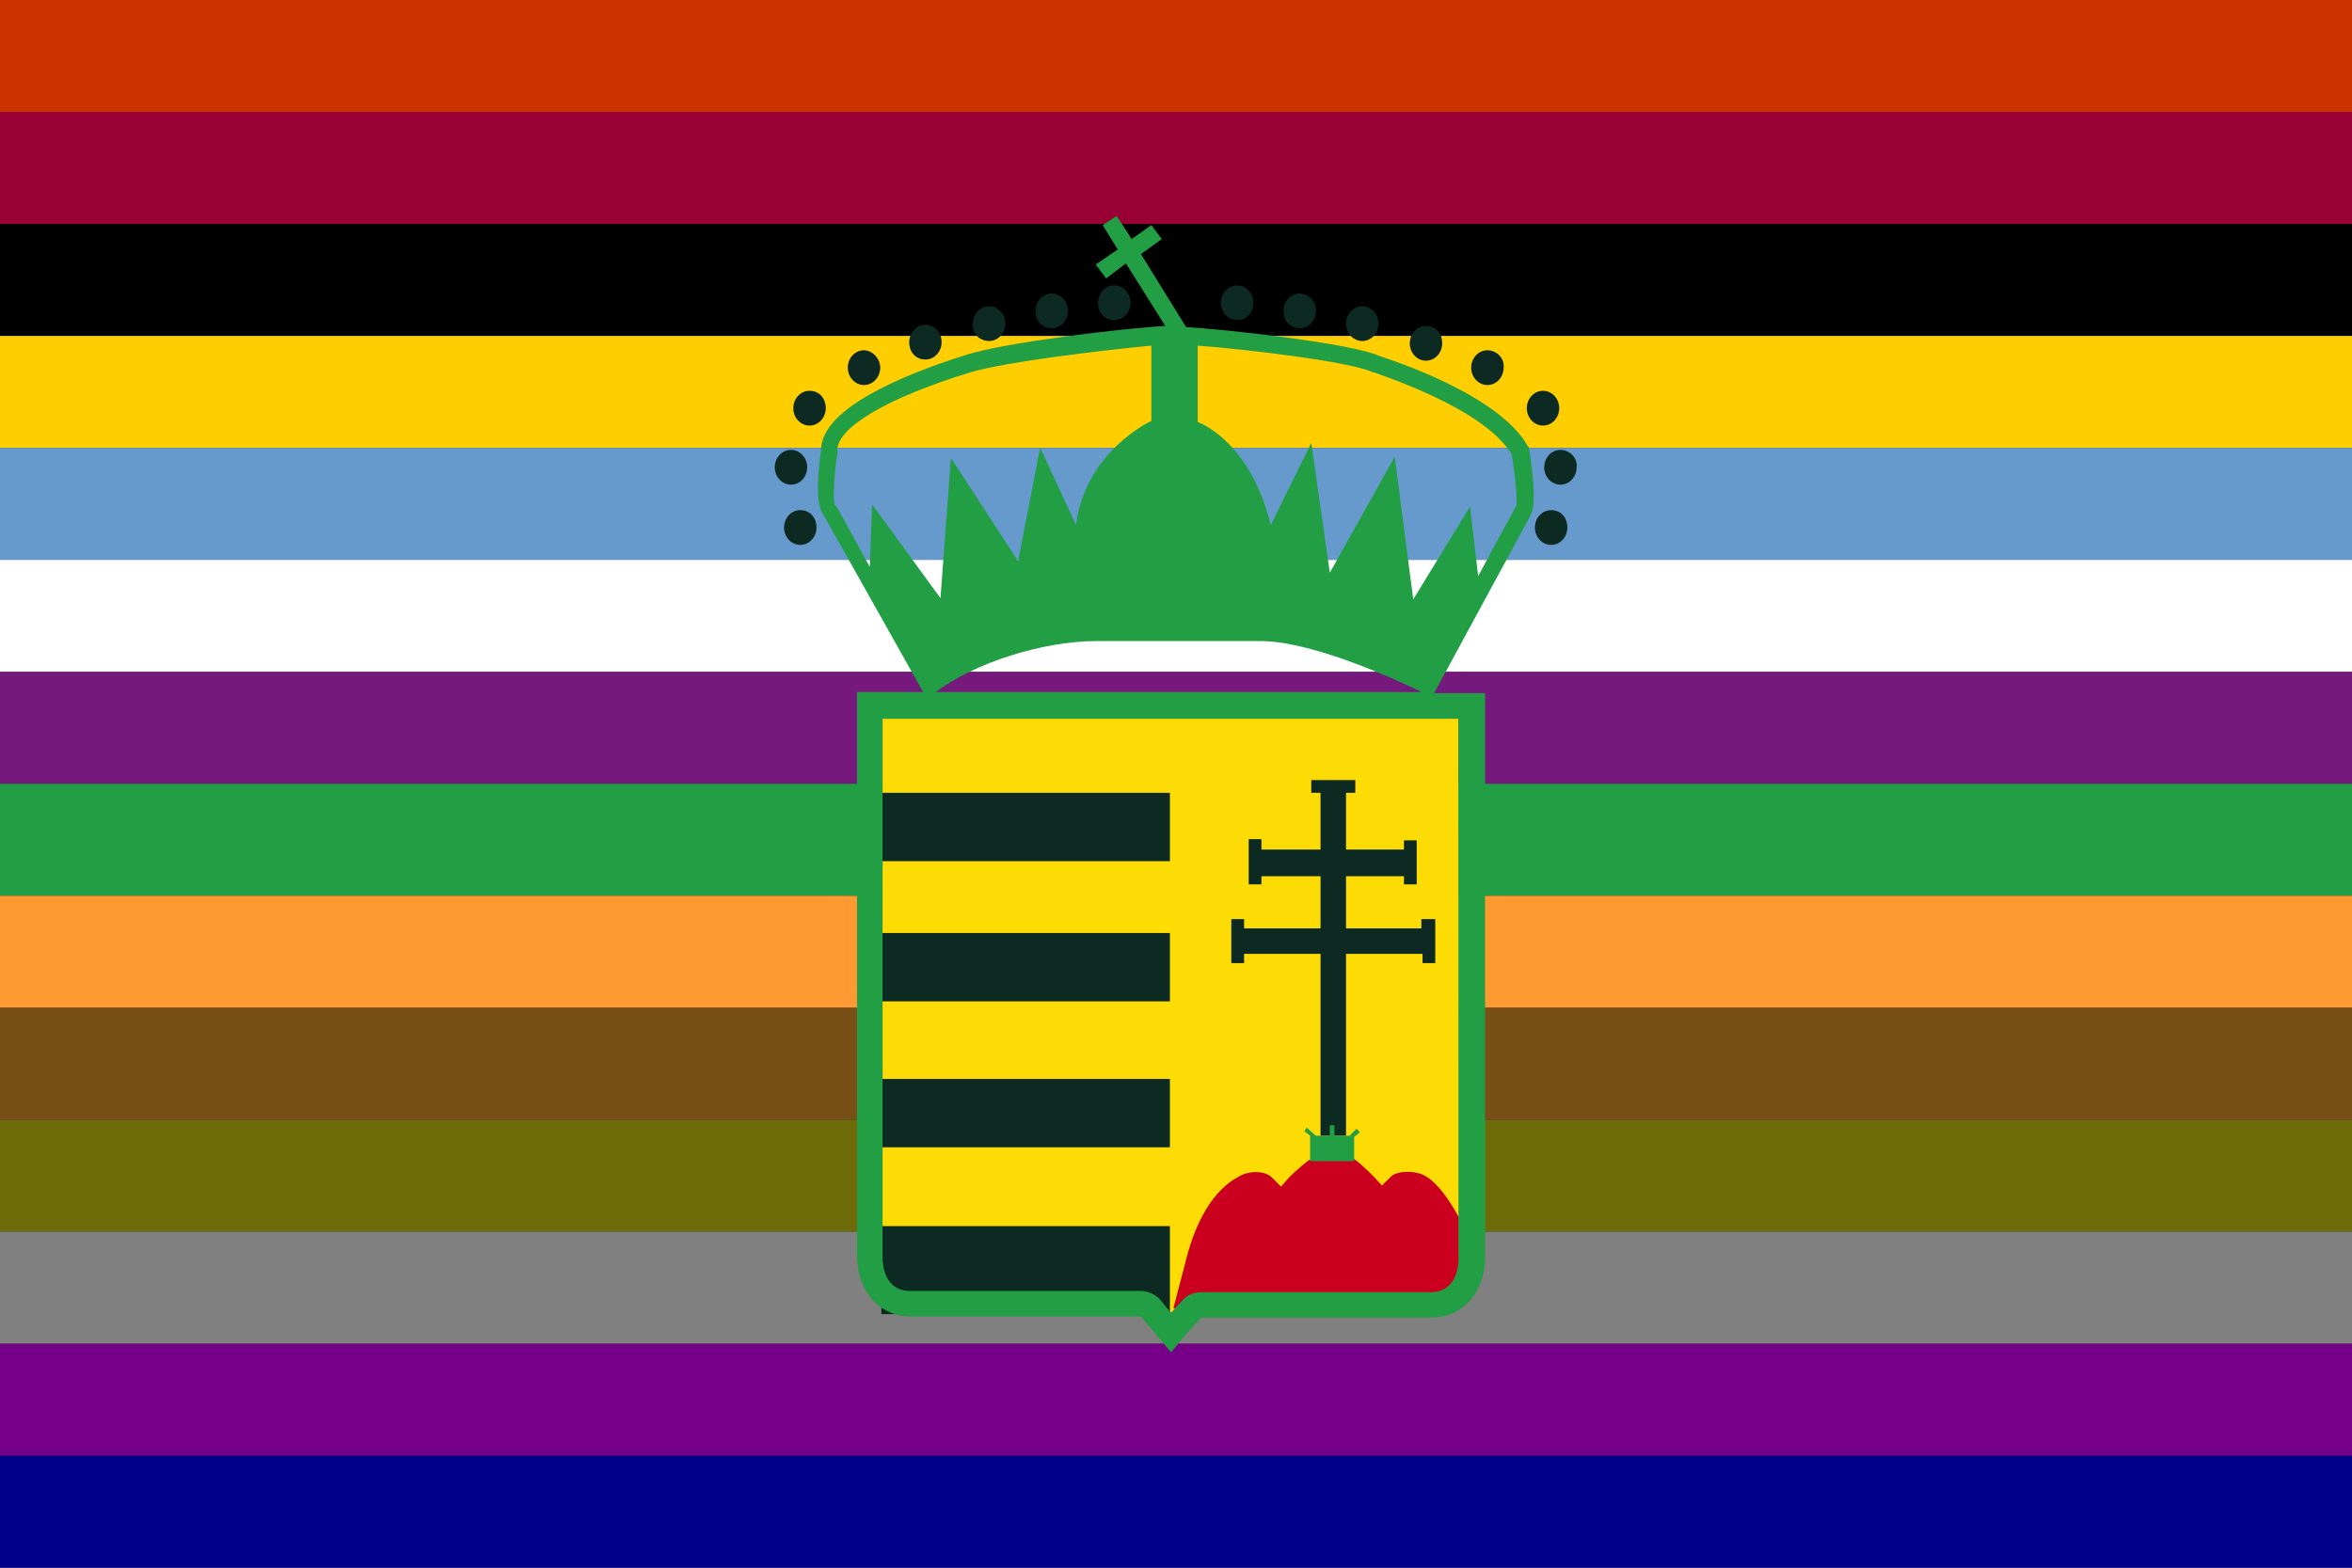 <?xml version="1.0" encoding="utf-8" ?>
<svg baseProfile="full" height="100px" version="1.1" width="150px" xmlns="http://www.w3.org/2000/svg" xmlns:ev="http://www.w3.org/2001/xml-events" xmlns:xlink="http://www.w3.org/1999/xlink"><rect width="100%" height="100%" fill="#333333" stroke="none"/><defs><clipPath id="mask0"><rect height="100" width="150" x="0" y="0" /></clipPath></defs><g clip-path="url(#mask0)"><rect fill="#cc3200" height="7.143" stroke="none" width="150" x="0" y="0.0" /><rect fill="#990033" height="7.143" stroke="none" width="150" x="0" y="7.143" /><rect fill="#000000" height="7.143" stroke="none" width="150" x="0" y="14.286" /><rect fill="#ffce00" height="7.143" stroke="none" width="150" x="0" y="21.429" /><rect fill="#6699cc" height="7.143" stroke="none" width="150" x="0" y="28.571" /><rect fill="#ffffff" height="7.143" stroke="none" width="150" x="0" y="35.714" /><rect fill="#75197d" height="7.143" stroke="none" width="150" x="0" y="42.857" /><rect fill="#229e45" height="7.143" stroke="none" width="150" x="0" y="50.0" /><rect fill="#ff9932" height="7.143" stroke="none" width="150" x="0" y="57.143" /><rect fill="#784f16" height="7.143" stroke="none" width="150" x="0" y="64.286" /><rect fill="#6e6c08" height="7.143" stroke="none" width="150" x="0" y="71.429" /><rect fill="#808080" height="7.143" stroke="none" width="150" x="0" y="78.571" /><rect fill="#760188" height="7.143" stroke="none" width="150" x="0" y="85.714" /><rect fill="#00008b" height="7.143" stroke="none" width="150" x="0" y="92.857" /></g><g transform="translate(38.031, 13.031) scale(0.739) rotate(0, 50.0, 50.0)"><path d="M 74.5,93.8 L 49.6,95.6 L 24.7,93.8 L 24.7,44.4 L 74.4,44.4 L 74.5,93.8" fill="#fcdc04" stroke="none" stroke-width="0px" /><path d="M 61.5,82.5 C 60.6,83.2 59.8,83.9 59.1,84.8 L 58.3,84.0 C 57.7,83.4 56.3,83.4 55.5,83.9 C 53.1,85.1 51.7,88.1 51.0,90.7 L 49.8,95.3 L 74.0,94.6 L 75.4,90.8 L 75.9,90.6 C 75.9,90.6 73.8,85.0 71.4,83.8 C 70.6,83.4 69.2,83.4 68.6,83.9 L 67.8,84.7 C 67.1,83.9 66.3,83.1 65.4,82.4 L 61.5,82.5" fill="#CB001E" stroke="none" stroke-width="0px" /><path d="M 72.4,61.7 L 72.4,65.5 L 71.3,65.5 L 71.3,64.7 L 64.7,64.7 L 64.7,80.4 L 62.5,80.4 L 62.5,64.7 L 55.9,64.7 L 55.9,65.5 L 54.8,65.5 L 54.8,61.7 L 55.9,61.7 L 55.9,62.5 L 62.5,62.5 L 62.5,58.0 L 57.4,58.0 L 57.4,58.7 L 56.3,58.7 L 56.3,54.8 L 57.4,54.8 L 57.4,55.7 L 62.5,55.7 L 62.5,50.8 L 61.7,50.8 L 61.7,49.7 L 65.5,49.7 L 65.5,50.8 L 64.7,50.8 L 64.7,55.7 L 69.7,55.7 L 69.7,54.9 L 70.8,54.9 L 70.8,58.7 L 69.7,58.7 L 69.7,58.0 L 64.7,58.0 L 64.7,62.5 L 71.2,62.5 L 71.2,61.7 L 72.4,61.7 M 23.1,12.6 C 22.3,12.6 21.7,13.3 21.7,14.1 L 21.7,14.1 C 21.7,14.9 22.3,15.6 23.1,15.6 C 23.9,15.6 24.5,14.9 24.5,14.1 L 24.5,14.1 C 24.5,13.3 23.8,12.6 23.1,12.6 M 17.6,26.4 C 16.8,26.4 16.2,27.1 16.2,27.9 L 16.2,27.9 C 16.2,28.7 16.8,29.4 17.6,29.4 C 18.4,29.4 19.0,28.7 19.0,27.9 L 19.0,27.9 C 19.0,27.0 18.4,26.4 17.6,26.4 M 18.2,22.7 L 18.2,22.7 C 18.2,21.9 17.6,21.2 16.8,21.2 C 16.0,21.2 15.4,21.9 15.4,22.7 L 15.4,22.7 C 15.4,23.5 16.0,24.2 16.8,24.2 C 17.6,24.2 18.2,23.5 18.2,22.7 M 18.4,16.1 C 17.6,16.1 17.0,16.8 17.0,17.6 L 17.0,17.6 C 17.0,18.4 17.6,19.1 18.4,19.1 C 19.2,19.1 19.8,18.4 19.8,17.6 L 19.8,17.6 C 19.8,16.7 19.2,16.1 18.4,16.1 M 28.4,13.4 C 29.2,13.4 29.8,12.7 29.8,11.9 L 29.8,11.9 C 29.8,11.1 29.2,10.4 28.4,10.4 C 27.6,10.4 27.0,11.1 27.0,11.9 L 27.0,11.9 C 27.0,12.8 27.6,13.4 28.4,13.4 M 33.9,11.8 C 34.7,11.8 35.3,11.1 35.3,10.3 L 35.3,10.3 C 35.3,9.5 34.7,8.8 33.9,8.8 C 33.1,8.8 32.5,9.5 32.5,10.3 L 32.5,10.3 C 32.4,11.2 33.1,11.8 33.9,11.8 M 39.3,10.7 C 40.1,10.7 40.7,10.0 40.7,9.2 L 40.7,9.2 C 40.7,8.4 40.1,7.7 39.3,7.7 C 38.5,7.7 37.9,8.4 37.9,9.2 L 37.9,9.2 C 37.9,10.1 38.5,10.7 39.3,10.7 M 44.7,10.0 C 45.5,10.0 46.1,9.3 46.1,8.5 L 46.1,8.5 C 46.1,7.7 45.5,7.0 44.7,7.0 C 43.9,7.0 43.3,7.7 43.3,8.5 L 43.3,8.5 C 43.3,9.4 43.9,10.0 44.7,10.0 M 24.6,95.8 L 49.5,95.8 L 49.5,88.2 L 24.6,88.2 L 24.6,95.8 M 24.6,56.7 L 49.5,56.7 L 49.5,50.8 L 24.6,50.8 L 24.6,56.7 M 24.6,81.4 L 49.5,81.4 L 49.5,75.5 L 24.6,75.5 L 24.6,81.4 M 24.6,68.8 L 49.5,68.8 L 49.5,62.9 L 24.6,62.9 L 24.6,68.8 M 76.9,12.6 C 76.1,12.6 75.5,13.3 75.5,14.1 L 75.5,14.1 C 75.5,14.9 76.1,15.6 76.9,15.6 C 77.7,15.6 78.3,14.9 78.3,14.1 L 78.3,14.1 C 78.4,13.3 77.7,12.6 76.9,12.6 M 82.4,26.4 C 81.6,26.4 81.0,27.1 81.0,27.9 L 81.0,27.9 C 81.0,28.7 81.6,29.4 82.4,29.4 C 83.2,29.4 83.8,28.7 83.8,27.9 L 83.8,27.9 C 83.8,27.0 83.2,26.4 82.4,26.4 M 83.2,21.2 C 82.4,21.2 81.8,21.9 81.8,22.7 L 81.8,22.7 C 81.8,23.5 82.4,24.2 83.2,24.2 C 84.0,24.2 84.6,23.5 84.6,22.7 L 84.6,22.7 C 84.7,21.9 84.0,21.2 83.2,21.2 M 83.1,17.6 L 83.1,17.6 C 83.1,16.8 82.5,16.1 81.7,16.1 C 80.9,16.1 80.3,16.8 80.3,17.6 L 80.3,17.6 C 80.3,18.4 80.9,19.1 81.7,19.1 C 82.5,19.1 83.1,18.4 83.1,17.6 M 71.6,10.5 C 70.8,10.5 70.2,11.2 70.2,12.0 L 70.2,12.0 C 70.2,12.8 70.8,13.5 71.6,13.5 C 72.4,13.5 73.0,12.8 73.0,12.0 L 73.0,12.0 C 73.0,11.1 72.4,10.5 71.6,10.5 M 66.1,11.8 C 66.9,11.8 67.5,11.1 67.5,10.3 L 67.5,10.3 C 67.5,9.5 66.9,8.8 66.1,8.8 C 65.3,8.8 64.7,9.5 64.7,10.3 L 64.7,10.3 C 64.7,11.1 65.3,11.8 66.1,11.8 M 60.7,10.7 C 61.5,10.7 62.1,10.0 62.1,9.2 L 62.1,9.2 C 62.1,8.4 61.5,7.7 60.7,7.7 C 59.9,7.7 59.3,8.4 59.3,9.2 L 59.3,9.2 C 59.3,10.1 59.9,10.7 60.7,10.7 M 56.7,8.5 L 56.7,8.5 C 56.7,7.7 56.1,7.0 55.3,7.0 C 54.5,7.0 53.9,7.7 53.9,8.5 L 53.9,8.5 C 53.9,9.3 54.5,10.0 55.3,10.0 C 56.1,10.0 56.7,9.4 56.7,8.5" fill="#0c2a21" stroke="none" stroke-width="0px" /><path d="M 65.4,80.5 L 65.4,82.6 L 61.6,82.6 L 61.6,80.4 L 61.1,80 L 61.3,79.7 L 62.1,80.4 L 63.3,80.4 L 63.3,79.5 L 63.7,79.5 L 63.7,80.4 L 65.0,80.4 L 65.6,79.8 L 65.9,80.1 L 65.4,80.5 M 80.6,26.9 L 72.3,42.2 L 76.7,42.2 L 76.7,90.9 C 76.7,93.4 75.2,96.1 72.0,96.1 L 52.2,96.1 C 52.0,96.3 50.4,98.1 50.4,98.1 L 49.6,99.1 L 47.0,96.0 L 27.2,96.0 C 24.0,96.0 22.5,93.3 22.5,90.8 L 22.5,42.1 L 28.2,42.1 L 19.6,26.8 C 18.9,25.9 19.1,23.3 19.4,21.2 C 19.4,17.7 26.2,14.8 31.9,13 C 35.4,11.9 45.5,10.7 49.1,10.5 L 45.7,5.1 L 44.0,6.4 L 43.1,5.2 L 45.0,3.9 L 43.7,1.8 L 44.9,1.0 L 46.2,3.0 L 47.9,1.8 L 48.8,3.0 L 47.0,4.3 L 50.9,10.6 C 54.4,10.8 65.2,12.0 67.6,13.1 C 68.5,13.4 77.9,16.4 80.4,20.9 L 80.5,21.0 L 80.5,21.1 C 81.2,25.6 80.8,26.6 80.6,26.9 M 23.8,25.9 L 29.7,34.0 L 30.6,21.9 L 36.4,30.8 L 38.3,21 L 41.4,27.7 C 42.2,21.3 47.9,18.7 47.9,18.7 L 47.9,12.2 C 43.7,12.6 35.3,13.6 32.3,14.5 C 25.1,16.7 20.7,19.3 20.8,21.3 L 20.8,21.4 L 20.8,21.5 C 20.5,23.5 20.4,25.5 20.6,26.0 L 20.7,26.1 L 20.8,26.2 L 23.6,31.3 L 23.8,25.9 M 74.5,44.4 L 24.7,44.4 L 24.7,90.9 C 24.7,91.4 24.8,93.8 27.1,93.8 L 47.0,93.8 C 47.6,93.8 48.3,94.1 48.7,94.6 L 49.6,95.7 C 50.0,95.2 50.5,94.7 50.6,94.6 C 51.0,94.1 51.6,93.9 52.3,93.9 L 72.0,93.9 C 74.4,93.9 74.4,91.3 74.4,91.0 L 74.4,44.4 L 74.5,44.4 M 71.2,42.1 C 70.0,41.5 62.1,37.7 57.3,37.7 L 43.2,37.7 C 38.5,37.7 32.6,39.6 29.3,42.1 L 71.2,42.1 M 79.0,21.6 C 76.6,17.5 67.2,14.6 67.1,14.5 L 67.0,14.5 C 65.2,13.6 56.0,12.5 51.9,12.2 L 51.9,18.8 C 51.9,18.8 56.4,20.3 58.2,27.7 L 61.7,20.6 L 63.3,31.8 L 68.9,21.8 L 70.5,34.1 L 75.4,26.1 L 76.1,32.1 L 79.4,26.0 C 79.5,25.5 79.3,23.4 79.0,21.6" fill="#229e45" stroke="none" stroke-width="0px" /></g></svg>